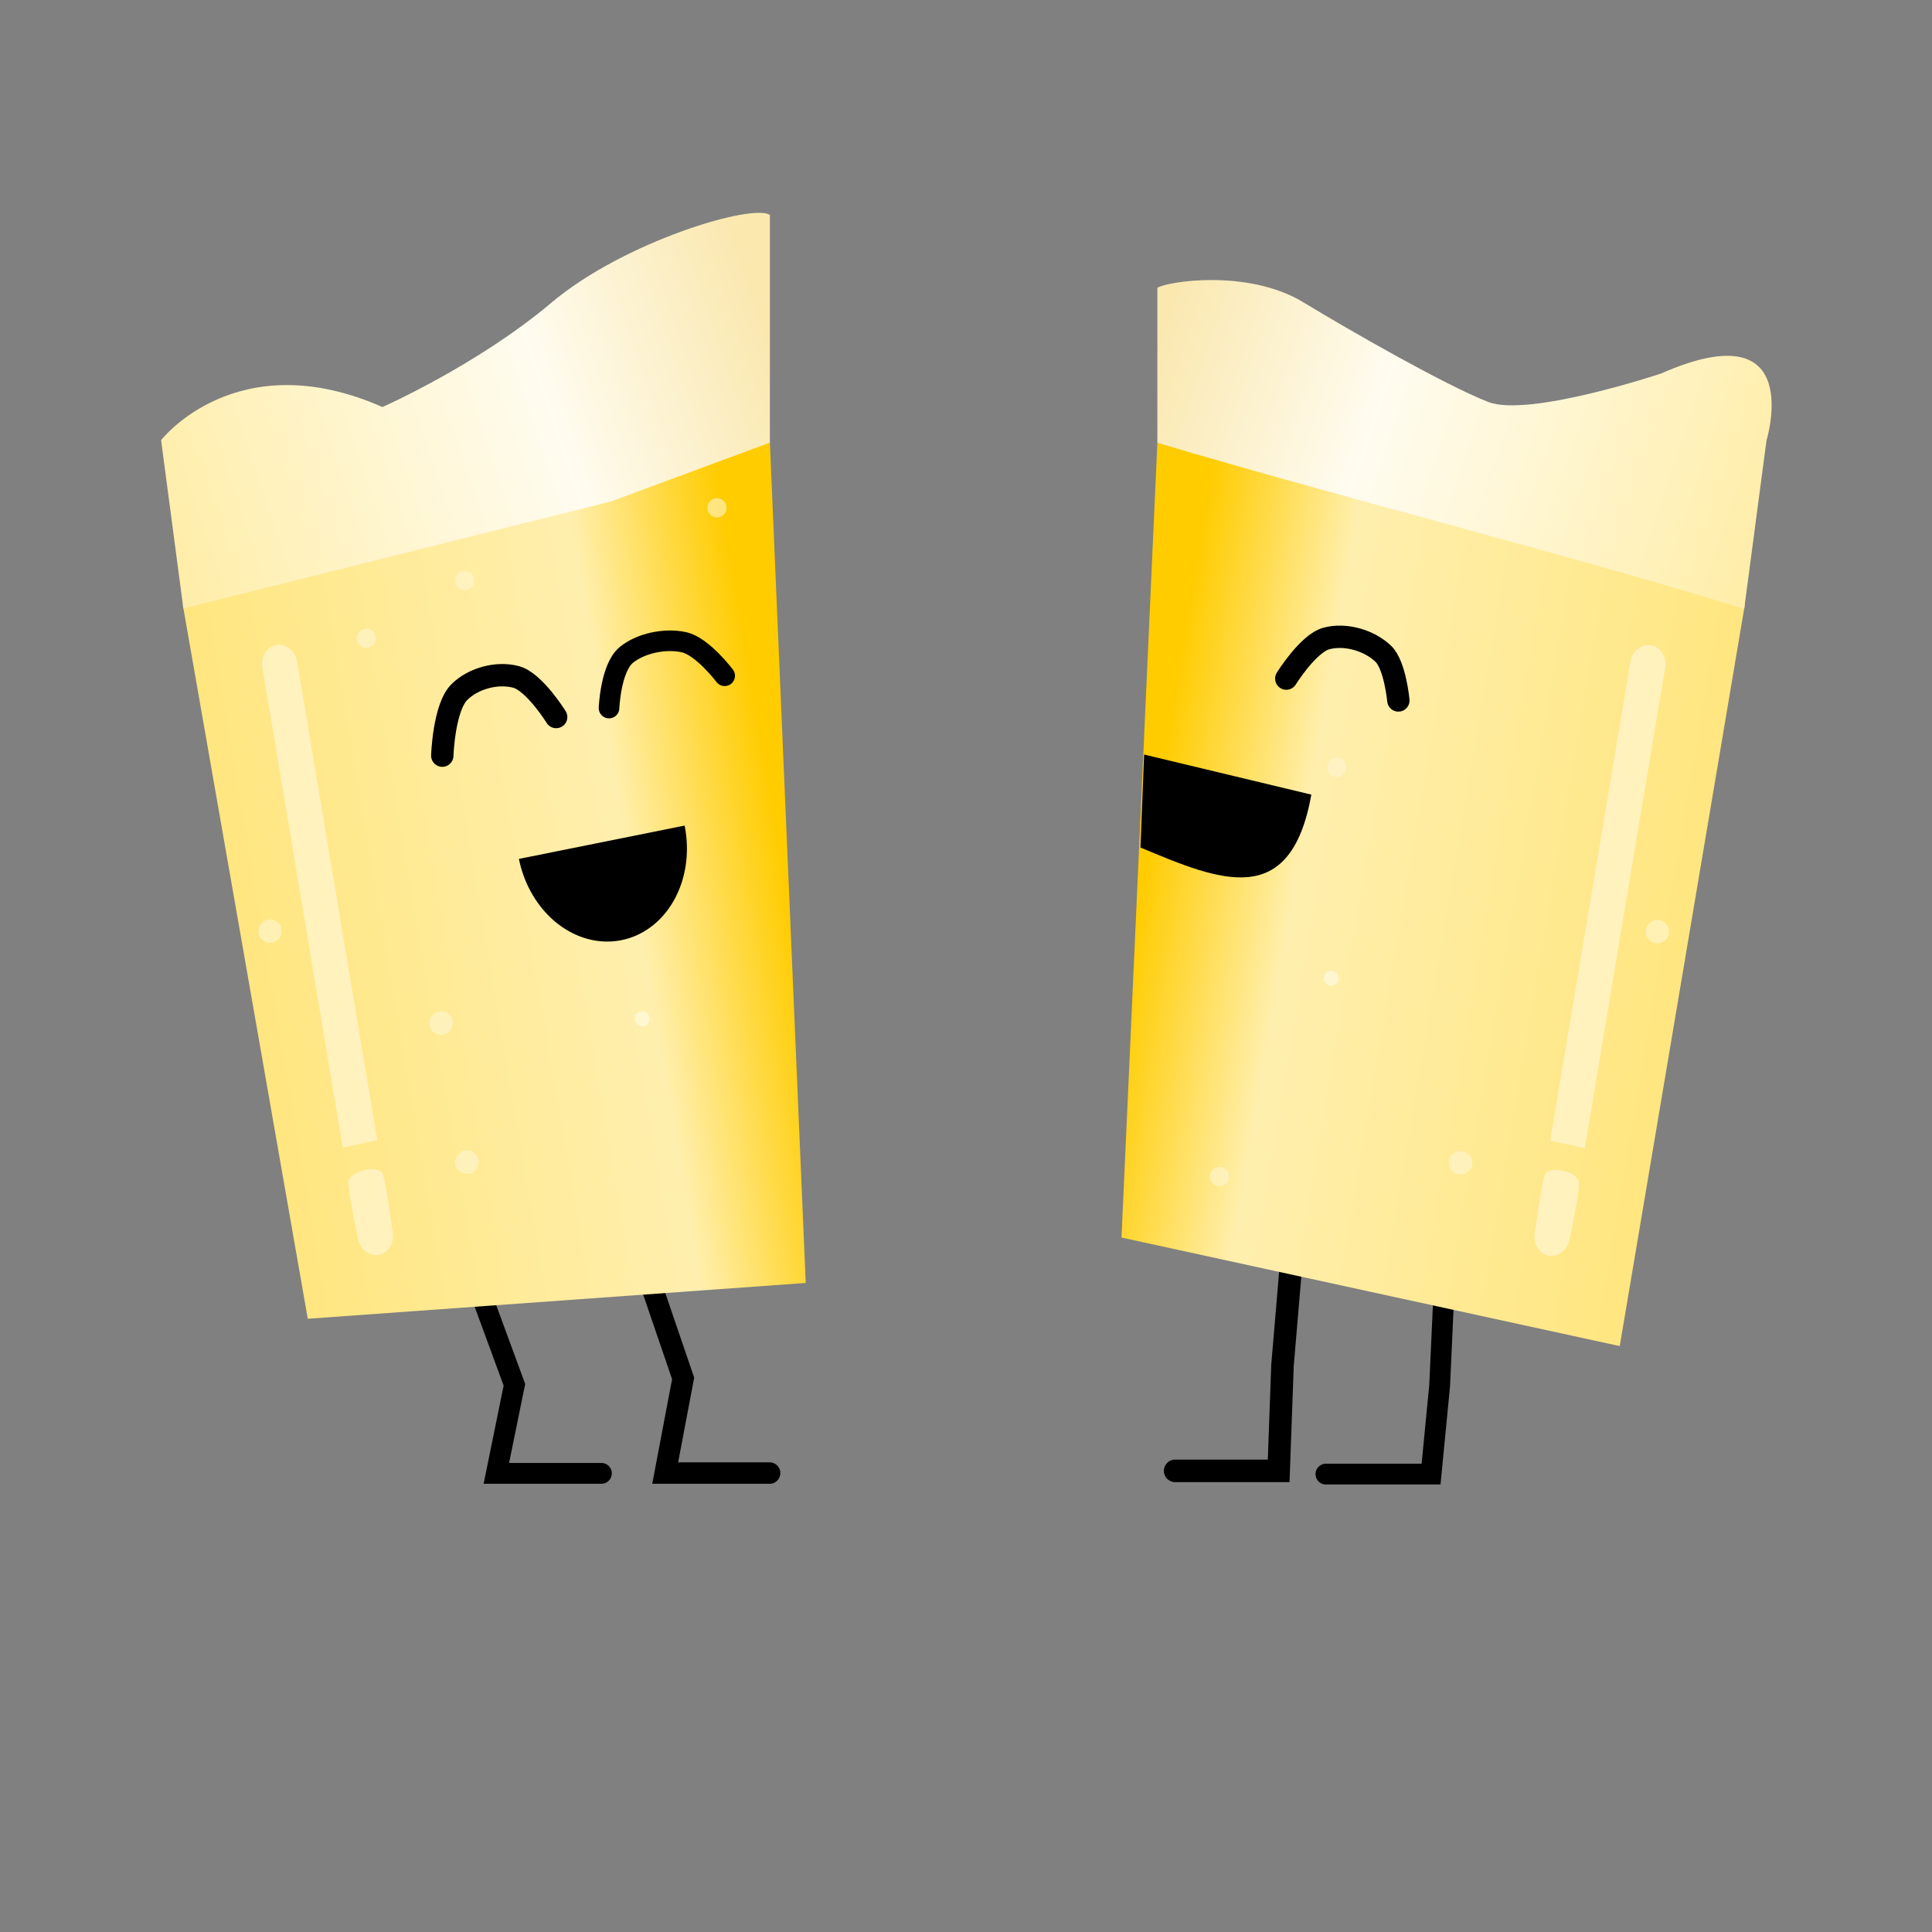 <svg:svg xmlns:dc="http://purl.org/dc/elements/1.1/" xmlns:ns1="http://sodipodi.sourceforge.net/DTD/sodipodi-0.dtd" xmlns:ns2="http://www.inkscape.org/namespaces/inkscape" xmlns:ns3="http://www.w3.org/1999/xlink" xmlns:ns5="http://creativecommons.org/ns#" xmlns:rdf="http://www.w3.org/1999/02/22-rdf-syntax-ns#" xmlns:svg="http://www.w3.org/2000/svg" height="498.128" id="svg2" version="1.1" viewBox="6.312 -17.035 498.128 498.128" width="498.128" ns1:docname="birra.svg" ns2:version="0.91 r">
  <svg:rect x="6.312" y="-17.035" width="498.128" height="498.128" fill="#808080" stroke="none"/>
  <svg:defs id="defs4">
    <svg:linearGradient id="linearGradient4179" ns2:collect="always">
      <svg:stop id="stop4181" offset="0" style="stop-color:#ffeeaa;stop-opacity:1" />
      <svg:stop id="stop4187" offset="0.632" style="stop-color:#fffcf0;stop-opacity:1" />
      <svg:stop id="stop4183" offset="1" style="stop-color:#fae8af;stop-opacity:1" />
    </svg:linearGradient>
    <svg:linearGradient id="linearGradient4163" ns2:collect="always">
      <svg:stop id="stop4165" offset="0" style="stop-color:#ffe680;stop-opacity:1" />
      <svg:stop id="stop4171" offset="0.721" style="stop-color:#ffefae;stop-opacity:1" />
      <svg:stop id="stop4167" offset="1" style="stop-color:#ffcc00;stop-opacity:1" />
    </svg:linearGradient>
    <svg:linearGradient gradientUnits="userSpaceOnUse" id="linearGradient4169" x1="92.433" x2="478.17" y1="646.777" y2="581.533" ns2:collect="always" ns3:href="#linearGradient4163" />
    <svg:linearGradient gradientUnits="userSpaceOnUse" id="linearGradient4185" x1="37.46" x2="464.173" y1="320.43" y2="176.243" ns2:collect="always" ns3:href="#linearGradient4179" />
    <svg:linearGradient gradientTransform="matrix(-0.443,0,0,0.443,633.927,302.73)" gradientUnits="userSpaceOnUse" id="linearGradient4295" x1="92.433" x2="478.17" y1="646.777" y2="581.533" ns2:collect="always" ns3:href="#linearGradient4163" />
    <svg:linearGradient gradientTransform="matrix(-0.443,0,0,0.443,633.927,302.73)" gradientUnits="userSpaceOnUse" id="linearGradient4297" x1="37.46" x2="464.173" y1="320.43" y2="176.243" ns2:collect="always" ns3:href="#linearGradient4179" />
  </svg:defs>
  <ns1:namedview bordercolor="#666666" borderopacity="1.0" fit-margin-bottom="0" fit-margin-left="0" fit-margin-right="0" fit-margin-top="0" id="base" pagecolor="#ffffff" showgrid="false" showguides="true" ns2:current-layer="layer1" ns2:cx="713.72392" ns2:cy="213.72887" ns2:document-units="px" ns2:guide-bbox="true" ns2:object-paths="true" ns2:pageopacity="0.0" ns2:pageshadow="2" ns2:window-height="774" ns2:window-maximized="0" ns2:window-width="761" ns2:window-x="917" ns2:window-y="212" ns2:zoom="0.23001464" />
  <svg:g id="layer1" transform="translate(-112.237,-342.094)" ns2:groupmode="layer" ns2:label="Livello 1">
    <svg:circle cx="247.23" cy="768.392" id="ellipse4232" r="0" style="opacity:1;fill:#fff6d5;fill-opacity:0.588;stroke:none;stroke-width:16;stroke-linecap:round;stroke-linejoin:round;stroke-miterlimit:4;stroke-dasharray:none;stroke-opacity:1" />
    <svg:g id="g4348" transform="matrix(0.813,0,0,0.813,68.841,101.823)">
      <svg:g id="g4330" transform="translate(-44.576,-4.9177515e-8)">
        <svg:g id="g4246" transform="matrix(0.443,0,0,0.443,144.248,302.73)">
          <svg:path d="m 259.514,868.591 21.761,59.217 -12.919,63.396 75.213,0" id="path4157" style="fill:none;fill-rule:evenodd;stroke:#000000;stroke-width:14.888;stroke-linecap:round;stroke-linejoin:miter;stroke-opacity:1" ns1:nodetypes="cccc" ns2:connector-curvature="0" />
          <svg:path d="m 380.435,859.938 21.631,63.295 -12.843,67.761 74.766,0" id="path4161" style="fill:none;fill-rule:evenodd;stroke:#000000;stroke-width:15.347;stroke-linecap:round;stroke-linejoin:miter;stroke-opacity:1" ns1:nodetypes="cccc" ns2:connector-curvature="0" />
          <svg:path d="M 44.146,370.951 133.357,880.537 489.829,854.892 464.173,253.346 43.906,369.133" id="path3338" style="fill:url(#linearGradient4169);fill-opacity:1;fill-rule:evenodd;stroke:none;stroke-width:1px;stroke-linecap:butt;stroke-linejoin:miter;stroke-opacity:1" ns2:connector-curvature="0" />
          <svg:path d="m 28.346,251.575 c 0,0 53.927,-69.786 158.454,-23.723 0,0 67.997,-30 120.822,-74.585 52.276,-44.122 144.667,-71.401 156.551,-62.913 l 0,162.992 -113.821,42.112 -306.061,76.588 z" id="path3336" style="fill:url(#linearGradient4185);fill-opacity:1;fill-rule:evenodd;stroke:none;stroke-width:1px;stroke-linecap:butt;stroke-linejoin:miter;stroke-opacity:1" ns1:nodetypes="ccsccccc" ns2:connector-curvature="0" />
          <svg:path d="m 112.236,398.037 c -0.428,0.022 -0.856,0.069 -1.287,0.141 -6.897,1.154 -11.394,8.393 -10.082,16.23 l 57.516,343.627 c 8.232,-1.794 16.465,-3.589 24.697,-5.383 L 125.766,410.24 c -1.23,-7.348 -7.115,-12.535 -13.529,-12.203 z m 75.016,379.543 c -2.181,-8.139 -24.697,-3.043 -24.697,5.383 0,10.369 6.666,39.822 6.666,39.822 1.312,7.838 7.921,13.219 14.818,12.064 6.897,-1.154 11.394,-8.395 10.082,-16.232 0,0 -4.115,-30.76 -6.869,-41.037 z" id="rect4146" style="opacity:0.7;fill:#ffffff;fill-opacity:0.629;stroke:none;stroke-width:8;stroke-miterlimit:4;stroke-dasharray:none;stroke-opacity:1" ns1:nodetypes="sssccsssscsss" ns2:connector-curvature="0" />
          <svg:path d="m 403.13,527.488 a 71.493,60.494 78.633 0 1 -17.451,66.662 71.493,60.494 78.633 0 1 -59.308,11.923 71.493,60.494 78.633 0 1 -41.857,-54.739" id="path3337" style="opacity:1;fill:#000000;fill-opacity:1;stroke:none;stroke-width:8;stroke-miterlimit:4;stroke-dasharray:none;stroke-opacity:1" ns2:connector-curvature="0" />
          <svg:path d="m 229.649,477.424 c 0,0 1.088,-34.382 12.186,-45.48 9.914,-9.914 27.085,-14.515 40.628,-10.886 13.072,3.503 28.707,28.707 28.707,28.707" id="path3353" style="fill:none;fill-rule:evenodd;stroke:#000000;stroke-width:16;stroke-linecap:round;stroke-linejoin:round;stroke-opacity:1" ns1:nodetypes="caac" ns2:connector-curvature="0" />
          <svg:path d="m 349.015,443.349 c 0,0 1.105,-28.749 12.376,-38.029 10.068,-8.29 27.507,-12.137 41.26,-9.103 13.275,2.929 29.154,24.004 29.154,24.004" id="path4155" style="fill:none;fill-rule:evenodd;stroke:#000000;stroke-width:14.744;stroke-linecap:round;stroke-linejoin:round;stroke-opacity:1" ns1:nodetypes="caac" ns2:connector-curvature="0" />
          <svg:circle cx="247.23" cy="768.392" id="path4228" r="8.42" style="opacity:1;fill:#fff6d5;fill-opacity:0.588;stroke:none;stroke-width:16;stroke-linecap:round;stroke-linejoin:round;stroke-miterlimit:4;stroke-dasharray:none;stroke-opacity:1" />
          <svg:circle cx="228.86" cy="668.888" id="circle4230" r="8.42" style="opacity:1;fill:#fff6d5;fill-opacity:0.588;stroke:none;stroke-width:16;stroke-linecap:round;stroke-linejoin:round;stroke-miterlimit:4;stroke-dasharray:none;stroke-opacity:1" />
          <svg:circle cx="106.393" cy="603.062" id="circle4234" r="8.42" style="opacity:1;fill:#fff6d5;fill-opacity:0.588;stroke:none;stroke-width:16;stroke-linecap:round;stroke-linejoin:round;stroke-miterlimit:4;stroke-dasharray:none;stroke-opacity:1" />
          <svg:circle cx="175.281" cy="393.337" id="circle4236" r="6.889" style="opacity:1;fill:#fff6d5;fill-opacity:0.588;stroke:none;stroke-width:16;stroke-linecap:round;stroke-linejoin:round;stroke-miterlimit:4;stroke-dasharray:none;stroke-opacity:1" />
          <svg:circle cx="245.699" cy="352.004" id="circle4238" r="6.889" style="opacity:1;fill:#fff6d5;fill-opacity:0.588;stroke:none;stroke-width:16;stroke-linecap:round;stroke-linejoin:round;stroke-miterlimit:4;stroke-dasharray:none;stroke-opacity:1" />
          <svg:circle cx="426.338" cy="299.956" id="circle4240" r="6.889" style="opacity:1;fill:#fff6d5;fill-opacity:0.588;stroke:none;stroke-width:16;stroke-linecap:round;stroke-linejoin:round;stroke-miterlimit:4;stroke-dasharray:none;stroke-opacity:1" />
          <svg:circle cx="372.759" cy="665.826" id="circle4242" r="5.358" style="opacity:1;fill:#fff6d5;fill-opacity:0.912;stroke:none;stroke-width:16;stroke-linecap:round;stroke-linejoin:round;stroke-miterlimit:4;stroke-dasharray:none;stroke-opacity:1" />
        </svg:g>
      </svg:g>
      <svg:g id="g4316">
        <svg:path d="m 518.899,687.728 -1.191,26.248 -2.728,28.1 -33.338,0" id="path4265" style="fill:none;fill-rule:evenodd;stroke:#000000;stroke-width:6.599;stroke-linecap:round;stroke-linejoin:miter;stroke-opacity:1" ns1:nodetypes="cccc" ns2:connector-curvature="0" />
        <svg:path d="m 470.509,676.381 -2.646,31.23 -1.213,33.434 -32.832,0" id="path4267" style="fill:none;fill-rule:evenodd;stroke:#000000;stroke-width:7.143;stroke-linecap:round;stroke-linejoin:miter;stroke-opacity:1" ns1:nodetypes="cccc" ns2:connector-curvature="0" />
        <svg:path d="m 614.359,467.152 -39.542,234.325 -158.004,-34.424 11.372,-252.029 186.281,51.322" id="path4269" style="fill:url(#linearGradient4295);fill-opacity:1;fill-rule:evenodd;stroke:none;stroke-width:1px;stroke-linecap:butt;stroke-linejoin:miter;stroke-opacity:1" ns1:nodetypes="ccccc" ns2:connector-curvature="0" />
        <svg:path d="m 621.362,414.239 c 0,0 12.822,-41.594 -33.51,-21.177 0,0 -41.932,13.976 -54.738,8.996 -13.482,-5.243 -43.97,-22.682 -58.623,-31.596 -17.646,-10.735 -43.506,-6.583 -46.307,-4.582 l 0,49.144 c 60.724,18.004 123.763,33.59 186.11,52.613 z" id="path4271" style="fill:url(#linearGradient4297);fill-opacity:1;fill-rule:evenodd;stroke:none;stroke-width:1px;stroke-linecap:butt;stroke-linejoin:miter;stroke-opacity:1" ns1:nodetypes="ccsscccc" ns2:connector-curvature="0" />
        <svg:path d="m 584.179,479.157 c 0.19,0.01 0.379,0.03 0.571,0.062 3.057,0.512 5.05,3.72 4.469,7.194 l -25.493,152.311 c -3.649,-0.795 -7.298,-1.591 -10.947,-2.386 l 25.404,-151.772 c 0.545,-3.257 3.154,-5.556 5.997,-5.409 z m -33.25,168.23 c 0.967,-3.607 10.947,-1.349 10.947,2.386 0,4.596 -2.955,17.651 -2.955,17.651 -0.582,3.474 -3.511,5.859 -6.568,5.348 -3.057,-0.512 -5.05,-3.721 -4.469,-7.195 0,0 1.824,-13.634 3.045,-18.189 z" id="path4273" style="opacity:0.7;fill:#ffffff;fill-opacity:0.629;stroke:none;stroke-width:8;stroke-miterlimit:4;stroke-dasharray:none;stroke-opacity:1" ns1:nodetypes="sssccsssscsss" ns2:connector-curvature="0" />
        <svg:path d="m 423.984,513.875 -1.168,29.48 c 25.619,10.783 47.629,19.778 54.201,-16.769" id="path4275" style="opacity:1;fill:#000000;fill-opacity:1;stroke:none;stroke-width:8;stroke-miterlimit:4;stroke-dasharray:none;stroke-opacity:1" ns1:nodetypes="ccc" ns2:connector-curvature="0" />
        <svg:path d="m 504.609,496.718 c 0,0 -1.041,-11.25 -4.809,-14.828 -4.507,-4.279 -12.005,-6.434 -18.008,-4.825 -5.794,1.552 -12.724,12.724 -12.724,12.724" id="path4277" style="fill:none;fill-rule:evenodd;stroke:#000000;stroke-width:7.092;stroke-linecap:round;stroke-linejoin:round;stroke-opacity:1" ns1:nodetypes="caac" ns2:connector-curvature="0" />
        <svg:circle cx="-524.343" cy="643.315" id="circle4281" r="3.732" style="opacity:1;fill:#fff6d5;fill-opacity:0.588;stroke:none;stroke-width:16;stroke-linecap:round;stroke-linejoin:round;stroke-miterlimit:4;stroke-dasharray:none;stroke-opacity:1" transform="scale(-1,1)" />
        <svg:circle cx="-586.769" cy="570.033" id="circle4285" r="3.732" style="opacity:1;fill:#fff6d5;fill-opacity:0.588;stroke:none;stroke-width:16;stroke-linecap:round;stroke-linejoin:round;stroke-miterlimit:4;stroke-dasharray:none;stroke-opacity:1" transform="scale(-1,1)" />
        <svg:circle cx="-447.87" cy="647.691" id="circle4287" r="3.053" style="opacity:1;fill:#fff6d5;fill-opacity:0.588;stroke:none;stroke-width:16;stroke-linecap:round;stroke-linejoin:round;stroke-miterlimit:4;stroke-dasharray:none;stroke-opacity:1" transform="scale(-1,1)" />
        <svg:circle cx="-485.058" cy="517.932" id="circle4289" r="3.053" style="opacity:1;fill:#fff6d5;fill-opacity:0.588;stroke:none;stroke-width:16;stroke-linecap:round;stroke-linejoin:round;stroke-miterlimit:4;stroke-dasharray:none;stroke-opacity:1" transform="scale(-1,1)" />
        <svg:circle cx="-483.306" cy="584.788" id="circle4293" r="2.375" style="opacity:1;fill:#fff6d5;fill-opacity:0.912;stroke:none;stroke-width:16;stroke-linecap:round;stroke-linejoin:round;stroke-miterlimit:4;stroke-dasharray:none;stroke-opacity:1" transform="scale(-1,1)" />
      </svg:g>
    </svg:g>
  </svg:g>
</svg:svg>